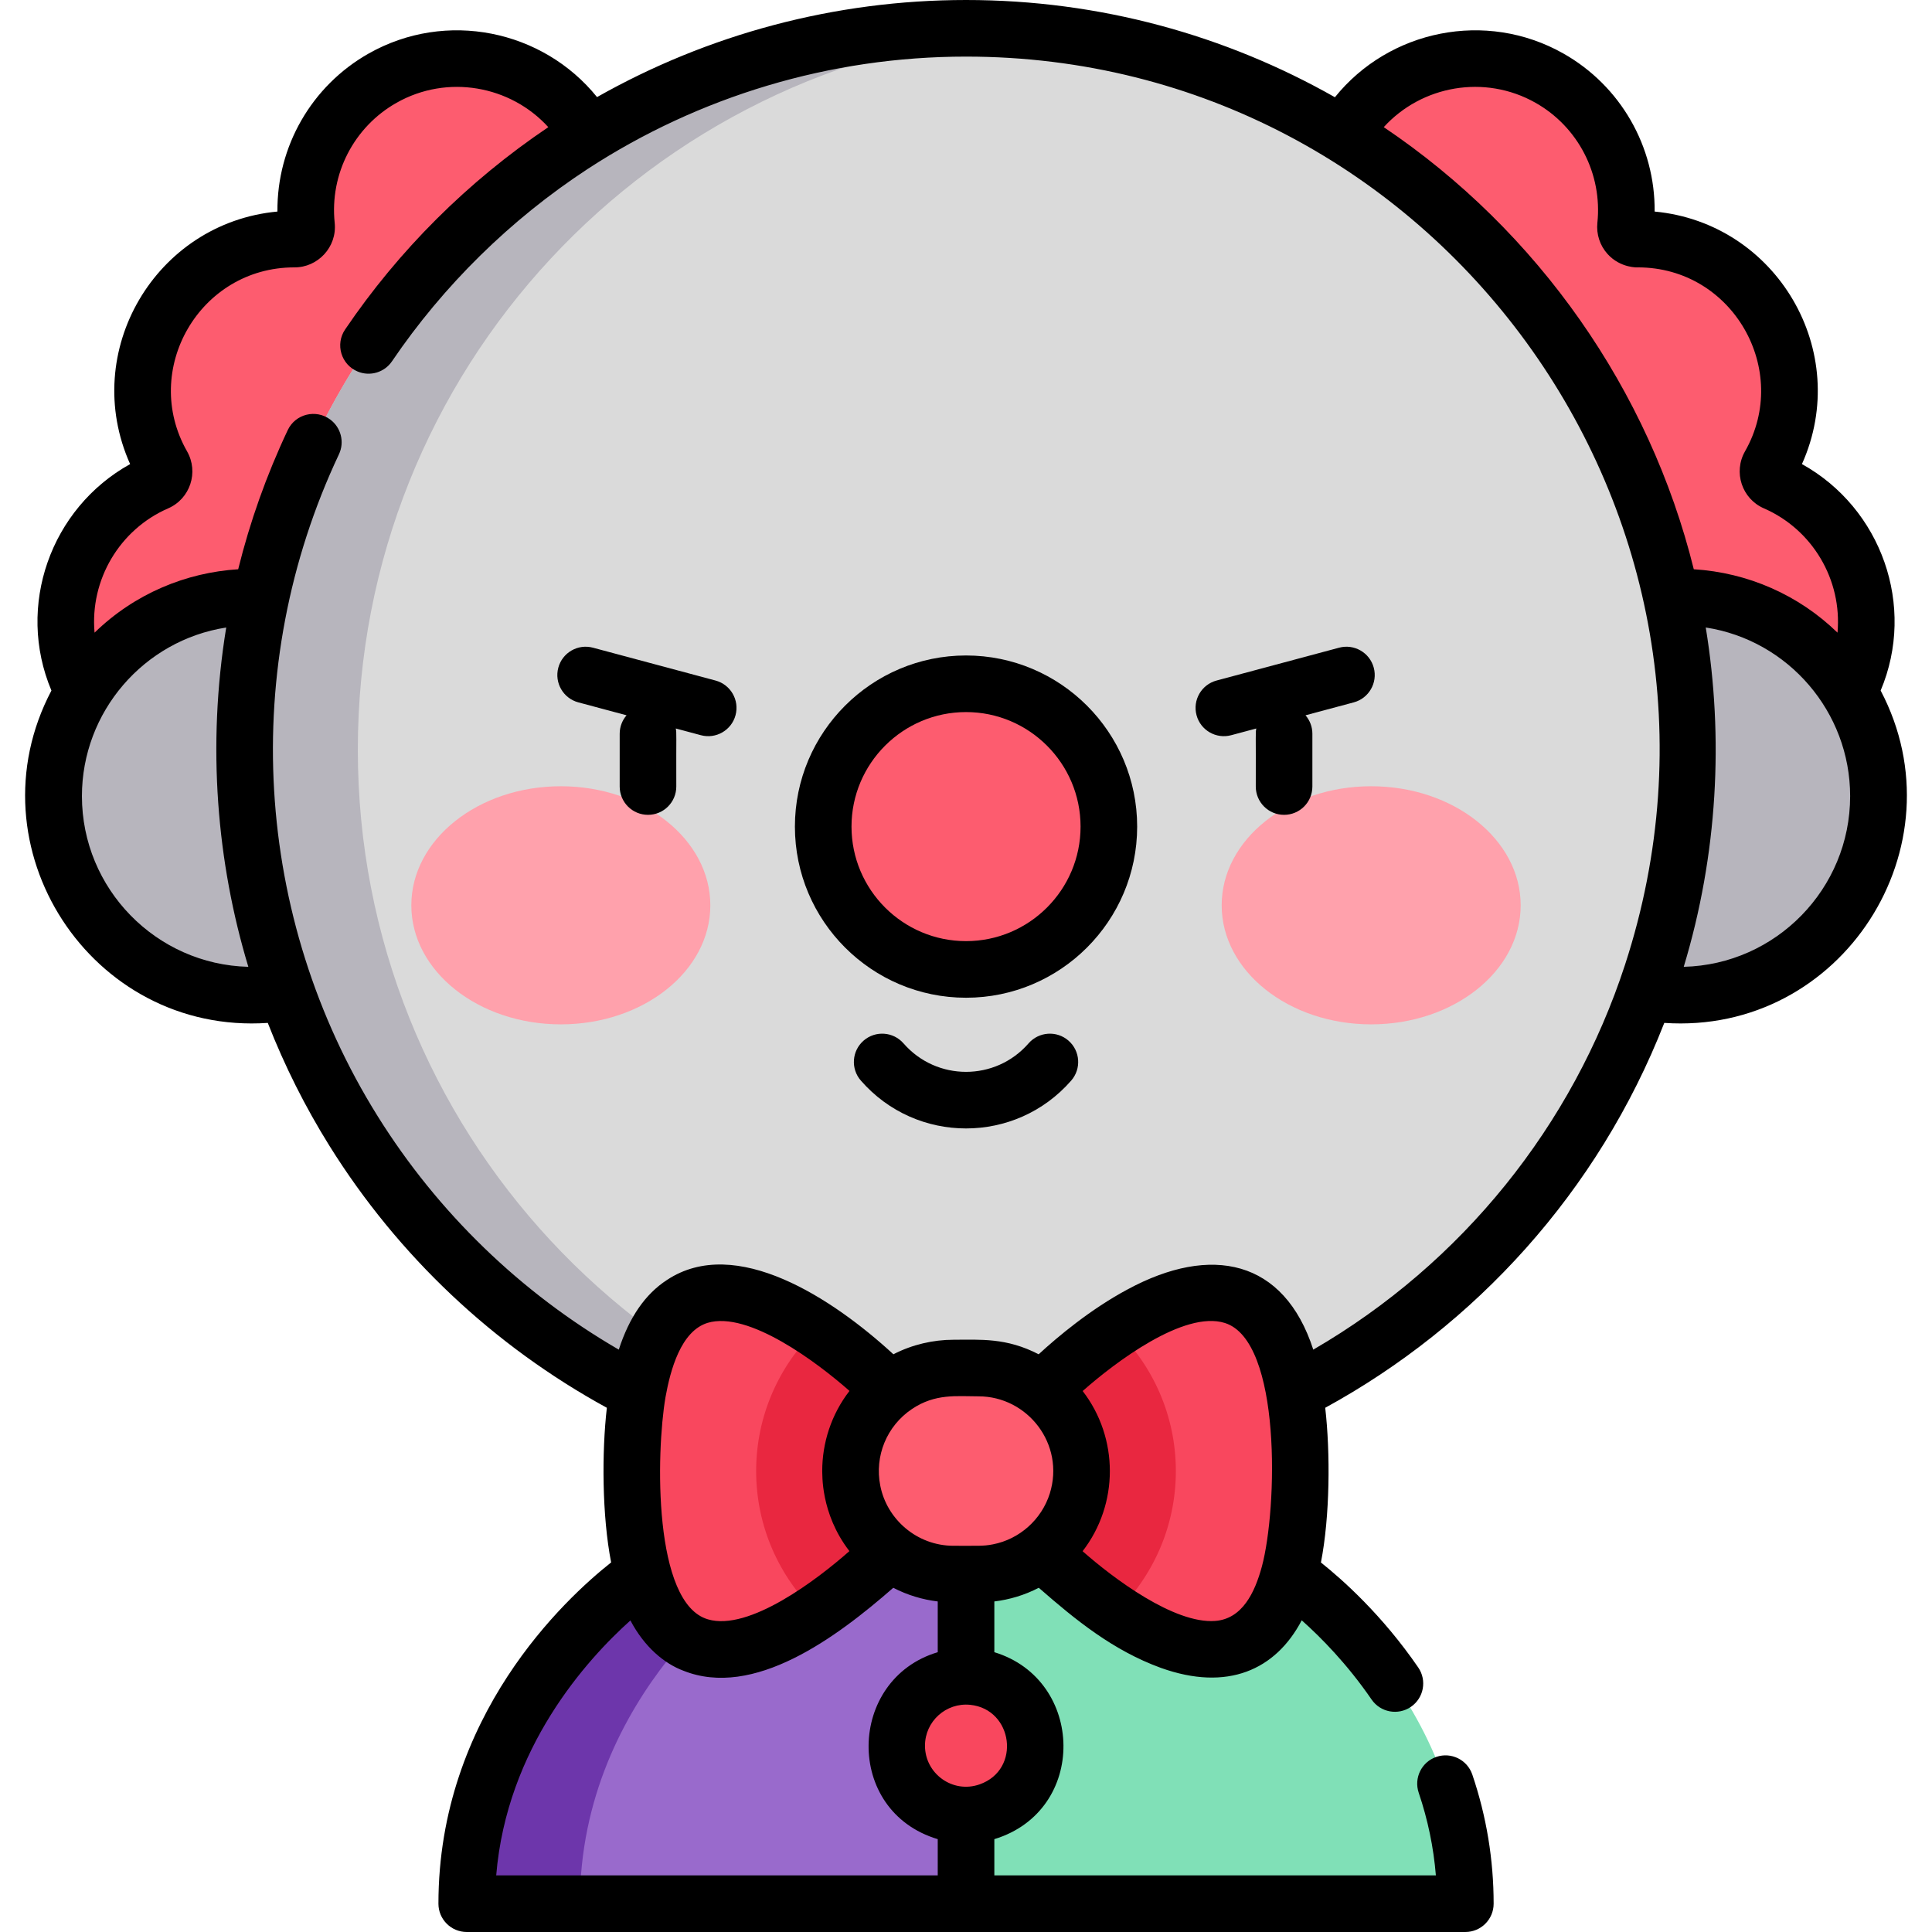 <?xml version="1.0" encoding="iso-8859-1"?>
<!-- Generator: Adobe Illustrator 23.0.3, SVG Export Plug-In . SVG Version: 6.00 Build 0)  -->
<svg version="1.1" id="Capa_1" xmlns="http://www.w3.org/2000/svg" xmlns:xlink="http://www.w3.org/1999/xlink" x="0px" y="0px"
	 viewBox="0 0 512 512" style="enable-background:new 0 0 512 512;" xml:space="preserve">
<g>
	<g>
		<path style="fill:#80E0B7;" d="M388.32,504.5H256l-27.935-49.47L256,389.845l85.634,27.298
			C341.634,417.143,388.32,448.396,388.32,504.5z"/>
		<path style="fill:#FD5C6F;" d="M156.09,35.891c-10.912-19.297-35.401-26.095-54.698-15.183
			c-14.342,8.11-21.77,23.718-20.164,39.121c0.199,1.911-1.321,3.532-3.243,3.53c-0.013,0-0.026,0-0.039,0
			c-22.169,0-40.14,17.971-40.14,40.14c0,7.213,1.909,13.978,5.242,19.826c0.942,1.654,0.259,3.76-1.486,4.519
			c-14.979,6.517-25.21,21.897-24.053,39.523c1.303,19.847,17.356,35.961,37.198,37.332c23.459,1.621,42.992-16.929,42.992-40.041
			L156.09,35.891z"/>
		<path style="fill:#FD5C6F;" d="M355.91,35.891c10.912-19.297,35.401-26.095,54.698-15.183c14.342,8.11,21.77,23.718,20.164,39.121
			c-0.199,1.911,1.321,3.532,3.243,3.53c0.013,0,0.026,0,0.039,0c22.169,0,40.14,17.971,40.14,40.14
			c0,7.213-1.909,13.978-5.242,19.826c-0.942,1.654-0.259,3.76,1.486,4.519c14.979,6.517,25.21,21.897,24.053,39.523
			c-1.303,19.847-17.356,35.961-37.198,37.332c-23.459,1.621-42.992-16.929-42.992-40.041L355.91,35.891z"/>
		<path style="fill:#996ACC;" d="M256,389.845V504.5H123.68c0-56.104,46.686-87.357,46.686-87.357L256,389.845z"/>
		<path style="fill:#6D36AB;" d="M170.366,417.143c0,0-46.686,31.253-46.686,87.357h30c0-56.104,46.686-87.357,46.686-87.357
			H170.366z"/>
		<circle style="fill:#B7B5BD;" cx="445.052" cy="210.986" r="52.746"/>
		<circle style="fill:#DADADA;" cx="256" cy="198.673" r="191.173"/>
		<path style="fill:#B7B5BD;" d="M94.827,198.672C94.827,98.139,172.43,15.734,271,8.083c-4.95-0.384-9.952-0.583-15-0.583
			c-91.728,0-168.353,64.608-186.886,150.796c-0.707-0.031-1.42-0.056-2.166-0.056c-29.131,0-52.746,23.615-52.746,52.746
			c0,29.131,23.615,52.746,52.746,52.746c3.369,0,6.313-0.329,8.915-0.933C102.221,336.837,172.915,389.845,256,389.845
			c5.048,0,10.05-0.199,15-0.583C172.43,381.611,94.827,299.206,94.827,198.672z"/>
		<circle style="fill:#FD5C6F;" cx="256" cy="219.059" r="37.851"/>
		<g>
			<ellipse style="fill:#FFA1AC;" cx="148.625" cy="239.915" rx="39.619" ry="31.551"/>
			<ellipse style="fill:#FFA1AC;" cx="363.375" cy="239.915" rx="39.619" ry="31.551"/>
		</g>
		<circle style="fill:#F9475E;" cx="256" cy="462.621" r="18.381"/>
		<path style="fill:#F9475E;" d="M276.202,411.286c0,0,68.364,70.465,68.364-21.44s-68.364-21.44-68.364-21.44V411.286z"/>
		<path style="fill:#F9475E;" d="M235.798,411.286c0,0-68.364,70.465-68.364-21.44s68.364-21.44,68.364-21.44V411.286z"/>
		<path style="fill:#E92740;" d="M200.387,389.845c0,14.704,6.108,28.001,15.91,37.512c11.003-7.314,19.5-16.072,19.5-16.072
			v-42.881c0,0-8.498-8.758-19.5-16.072C206.496,361.844,200.387,375.141,200.387,389.845z"/>
		<path style="fill:#E92740;" d="M276.202,368.405v42.881c0,0,8.498,8.758,19.5,16.072c9.802-9.511,15.91-22.808,15.91-37.512
			s-6.108-28.001-15.91-37.512C284.7,359.647,276.202,368.405,276.202,368.405z"/>
		<path style="fill:#FD5C6F;" d="M259.311,362.544h-6.623c-15.078,0-27.301,12.223-27.301,27.301v0
			c0,15.078,12.223,27.301,27.301,27.301h6.623c15.078,0,27.301-12.223,27.301-27.301v0
			C286.613,374.767,274.389,362.544,259.311,362.544z"/>
	</g>
	<g>
		<path d="M256.01,173.708c-25.007,0-45.351,20.345-45.351,45.351s20.344,45.351,45.351,45.351
			c25.006,0,45.351-20.344,45.351-45.351S281.016,173.708,256.01,173.708z M256.01,249.41c-16.736,0-30.351-13.615-30.351-30.351
			c0-16.736,13.615-30.351,30.351-30.351c16.735,0,30.351,13.615,30.351,30.351C286.361,235.795,272.745,249.41,256.01,249.41z"/>
		<path d="M283.158,275.779c-3.123-2.721-7.86-2.396-10.582,0.727c-8.774,10.068-24.37,10.057-33.134,0
			c-2.722-3.123-7.459-3.448-10.582-0.727c-3.123,2.721-3.448,7.459-0.727,10.581c14.754,16.929,41.014,16.91,55.751,0
			C286.607,283.238,286.281,278.5,283.158,275.779z"/>
		<path d="M189.622,180.349l-32.48-8.703c-4.002-1.072-8.113,1.303-9.186,5.303c-1.072,4.001,1.303,8.114,5.304,9.186l12.784,3.426
			c-1.131,1.313-1.82,3.019-1.82,4.889v13.991c0,4.143,3.358,7.5,7.5,7.5s7.5-3.357,7.5-7.5
			c-0.046-13.969,0.117-14.049-0.134-15.384l6.649,1.781c3.992,1.073,8.113-1.297,9.186-5.303
			C195.997,185.534,193.623,181.421,189.622,180.349z"/>
		<path d="M354.877,171.646l-32.479,8.703c-4.001,1.072-6.375,5.185-5.304,9.186c1.076,4.016,5.205,6.373,9.186,5.303l6.65-1.781
			c-0.24,1.271-0.087,0.788-0.134,15.384c0,4.143,3.357,7.5,7.5,7.5c4.142,0,7.5-3.357,7.5-7.5v-13.991
			c0-1.87-0.688-3.576-1.82-4.889l12.785-3.426c4.001-1.072,6.375-5.185,5.303-9.186C362.99,172.949,358.88,170.572,354.877,171.646
			z"/>
		<path d="M498.391,183.004c9.437-22.379,0.211-48.32-20.856-60.017c13.385-29.843-6.725-63.902-39.037-66.921
			c0.153-17.206-9.011-33.306-24.188-41.888C393.78,2.571,368.12,7.945,353.766,25.769C324.885,9.376,291.524,0,256.01,0
			c-34.819,0-68.393,9.102-97.79,25.729C143.859,7.938,118.223,2.58,97.71,14.179c-15.176,8.582-24.34,24.679-24.188,41.884
			c-32.273,2.992-52.433,37.062-39.037,66.925c-21.052,11.689-30.302,37.622-20.856,60.017
			C-8.2,224.44,24.034,274.274,70.966,271.081c4.429,11.323,9.904,22.259,16.397,32.66c18.15,29.074,43.479,52.943,73.459,69.336
			c-1.359,11.815-1.281,28.628,1.135,40.982c-12.144,9.603-45.767,40.685-45.767,90.44c0,4.142,3.357,7.5,7.5,7.5
			c7.461,0,257.178,0,264.64,0c4.143,0,7.5-3.358,7.5-7.5c0-11.65-1.901-23.163-5.651-34.219c-1.33-3.922-5.588-6.023-9.511-4.693
			c-3.922,1.33-6.024,5.589-4.694,9.512c2.415,7.119,3.938,14.458,4.549,21.901H263.51v-9.606c24.81-7.551,24.036-42.23,0-49.545
			V424.4c3.951-0.471,7.994-1.656,11.779-3.623c9.789,8.565,19.714,16.629,32.348,21.227c17.639,6.326,30.43,0.553,37.335-12.606
			c5.097,4.539,12.058,11.591,18.51,20.992c2.344,3.415,7.014,4.283,10.428,1.939c3.415-2.344,4.284-7.013,1.939-10.428
			c-9.54-13.9-20.074-23.278-25.79-27.825c2.405-12.285,2.505-29.113,1.138-40.999c39.646-21.678,72.319-57.164,89.856-101.997
			C488.196,274.287,520.112,224.236,498.391,183.004z M406.926,27.236c11.309,6.396,17.745,18.884,16.396,31.815
			c-0.313,3.004,0.667,6.013,2.69,8.255c3.456,3.83,8.151,3.574,8.051,3.552c25.138,0,40.628,27.263,28.382,48.752
			c-3.15,5.526-0.822,12.575,5.01,15.11c12.873,5.602,20.763,18.943,19.5,32.938c-10.274-9.985-23.718-15.908-38.084-16.8
			c-11.741-47.434-41.254-89.634-82.163-117.164C376.734,22.676,393.446,19.613,406.926,27.236z M65.812,256.217
			c-24.422-0.608-44.101-20.665-44.101-45.231c0-22.312,16.376-41.295,38.239-44.688C54.81,197.736,57.48,228.67,65.812,256.217z
			 M187.499,350.578c10.829-3.284,29.2,10.591,37.622,18.03c-4.841,6.256-7.225,13.778-7.225,21.237l0,0l0,0
			c0.103,0.469-0.618,11.082,7.204,21.212c-8.503,7.527-26.602,21.31-37.496,18.084c-14.514-4.214-13.766-44.005-11.244-58.865
			C177.665,363.032,180.429,352.779,187.499,350.578z M259.322,370.044c13.01,0,22.934,12.671,18.896,25.719
			c-2.187,6.968-8.086,12.163-15.119,13.512c-2.691,0.523-4.119,0.342-10.4,0.372c-9.691,0-17.684-7.021-19.416-15.931
			c-1.549-7.79,1.672-15.808,8.406-20.318C247.864,369.252,253.536,370.044,259.322,370.044z M324.612,350.606
			c15.079,4.753,13.932,49.189,9.792,64.568c-1.88,6.914-5.2,13.849-12.369,14.391c-10.861,0.815-26.977-11.276-35.136-18.482
			c9.636-12.457,9.615-30.019,0.02-42.448C295.426,361.106,313.778,347.185,324.612,350.606z M259.608,472.877
			c-7.135,2.513-14.479-2.84-14.479-10.256c0-6.433,5.582-11.475,11.992-10.824C268.479,452.954,270.683,468.98,259.608,472.877z
			 M167.066,429.435c3.725,7.08,9.007,11.428,13.992,13.303c18.682,7.497,40.585-8.758,55.673-21.96
			c3.766,1.957,7.808,3.15,11.78,3.623v13.448c-23.951,7.134-24.91,42.073,0,49.546V497H131.499
			C134.301,463.156,155.496,439.805,167.066,429.435z M348.033,357.667c-7.756-23.958-27.099-27.91-49.175-15.984
			c-9.856,5.273-18.524,12.542-23.6,17.215c-8.57-4.432-15.405-3.857-22.56-3.853c-5.334,0-10.957,1.269-15.937,3.853
			c-16.059-14.784-41.799-31.74-59.988-19.708c-5.744,3.73-9.997,9.854-12.788,18.477c-25.966-15.058-47.932-36.292-63.899-61.869
			c-32.904-52.707-36.85-119.053-10.263-175.4c1.548-3.279,0.511-7.113-2.284-9.204c-3.783-2.836-9.251-1.52-11.288,2.797
			c-5.631,11.932-10.005,24.247-13.129,36.869c-13.819,0.864-27.415,6.453-38.06,16.799c-1.259-13.985,6.616-27.332,19.501-32.938
			c5.831-2.536,8.159-9.586,5.01-15.109c-12.306-21.596,3.335-48.753,28.412-48.753c6.191,0.061,11.386-5.345,10.712-11.807
			c-1.349-12.932,5.087-25.42,16.396-31.815c13.481-7.623,30.193-4.56,40.217,6.46c-21.39,14.404-39.66,32.68-53.855,53.625
			c-2.66,3.922-1.06,9.314,3.342,11.141c3.222,1.343,7.052,0.284,9.087-2.718c13.559-19.999,31.395-37.601,51.914-51.005
			C185.196,25.595,219.88,15,256.01,15c124.338,0,213.432,121.701,174.64,240.664C416.808,298.147,387.572,334.738,348.033,357.667z
			 M446.207,256.217c9.012-29.798,10.616-60.755,5.834-89.923c21.853,3.356,38.266,22.364,38.266,44.692
			C490.308,235.553,470.63,255.609,446.207,256.217z"/>
	</g>
</g>
<g>
</g>
<g>
</g>
<g>
</g>
<g>
</g>
<g>
</g>
<g>
</g>
<g>
</g>
<g>
</g>
<g>
</g>
<g>
</g>
<g>
</g>
<g>
</g>
<g>
</g>
<g>
</g>
<g>
</g>
</svg>
